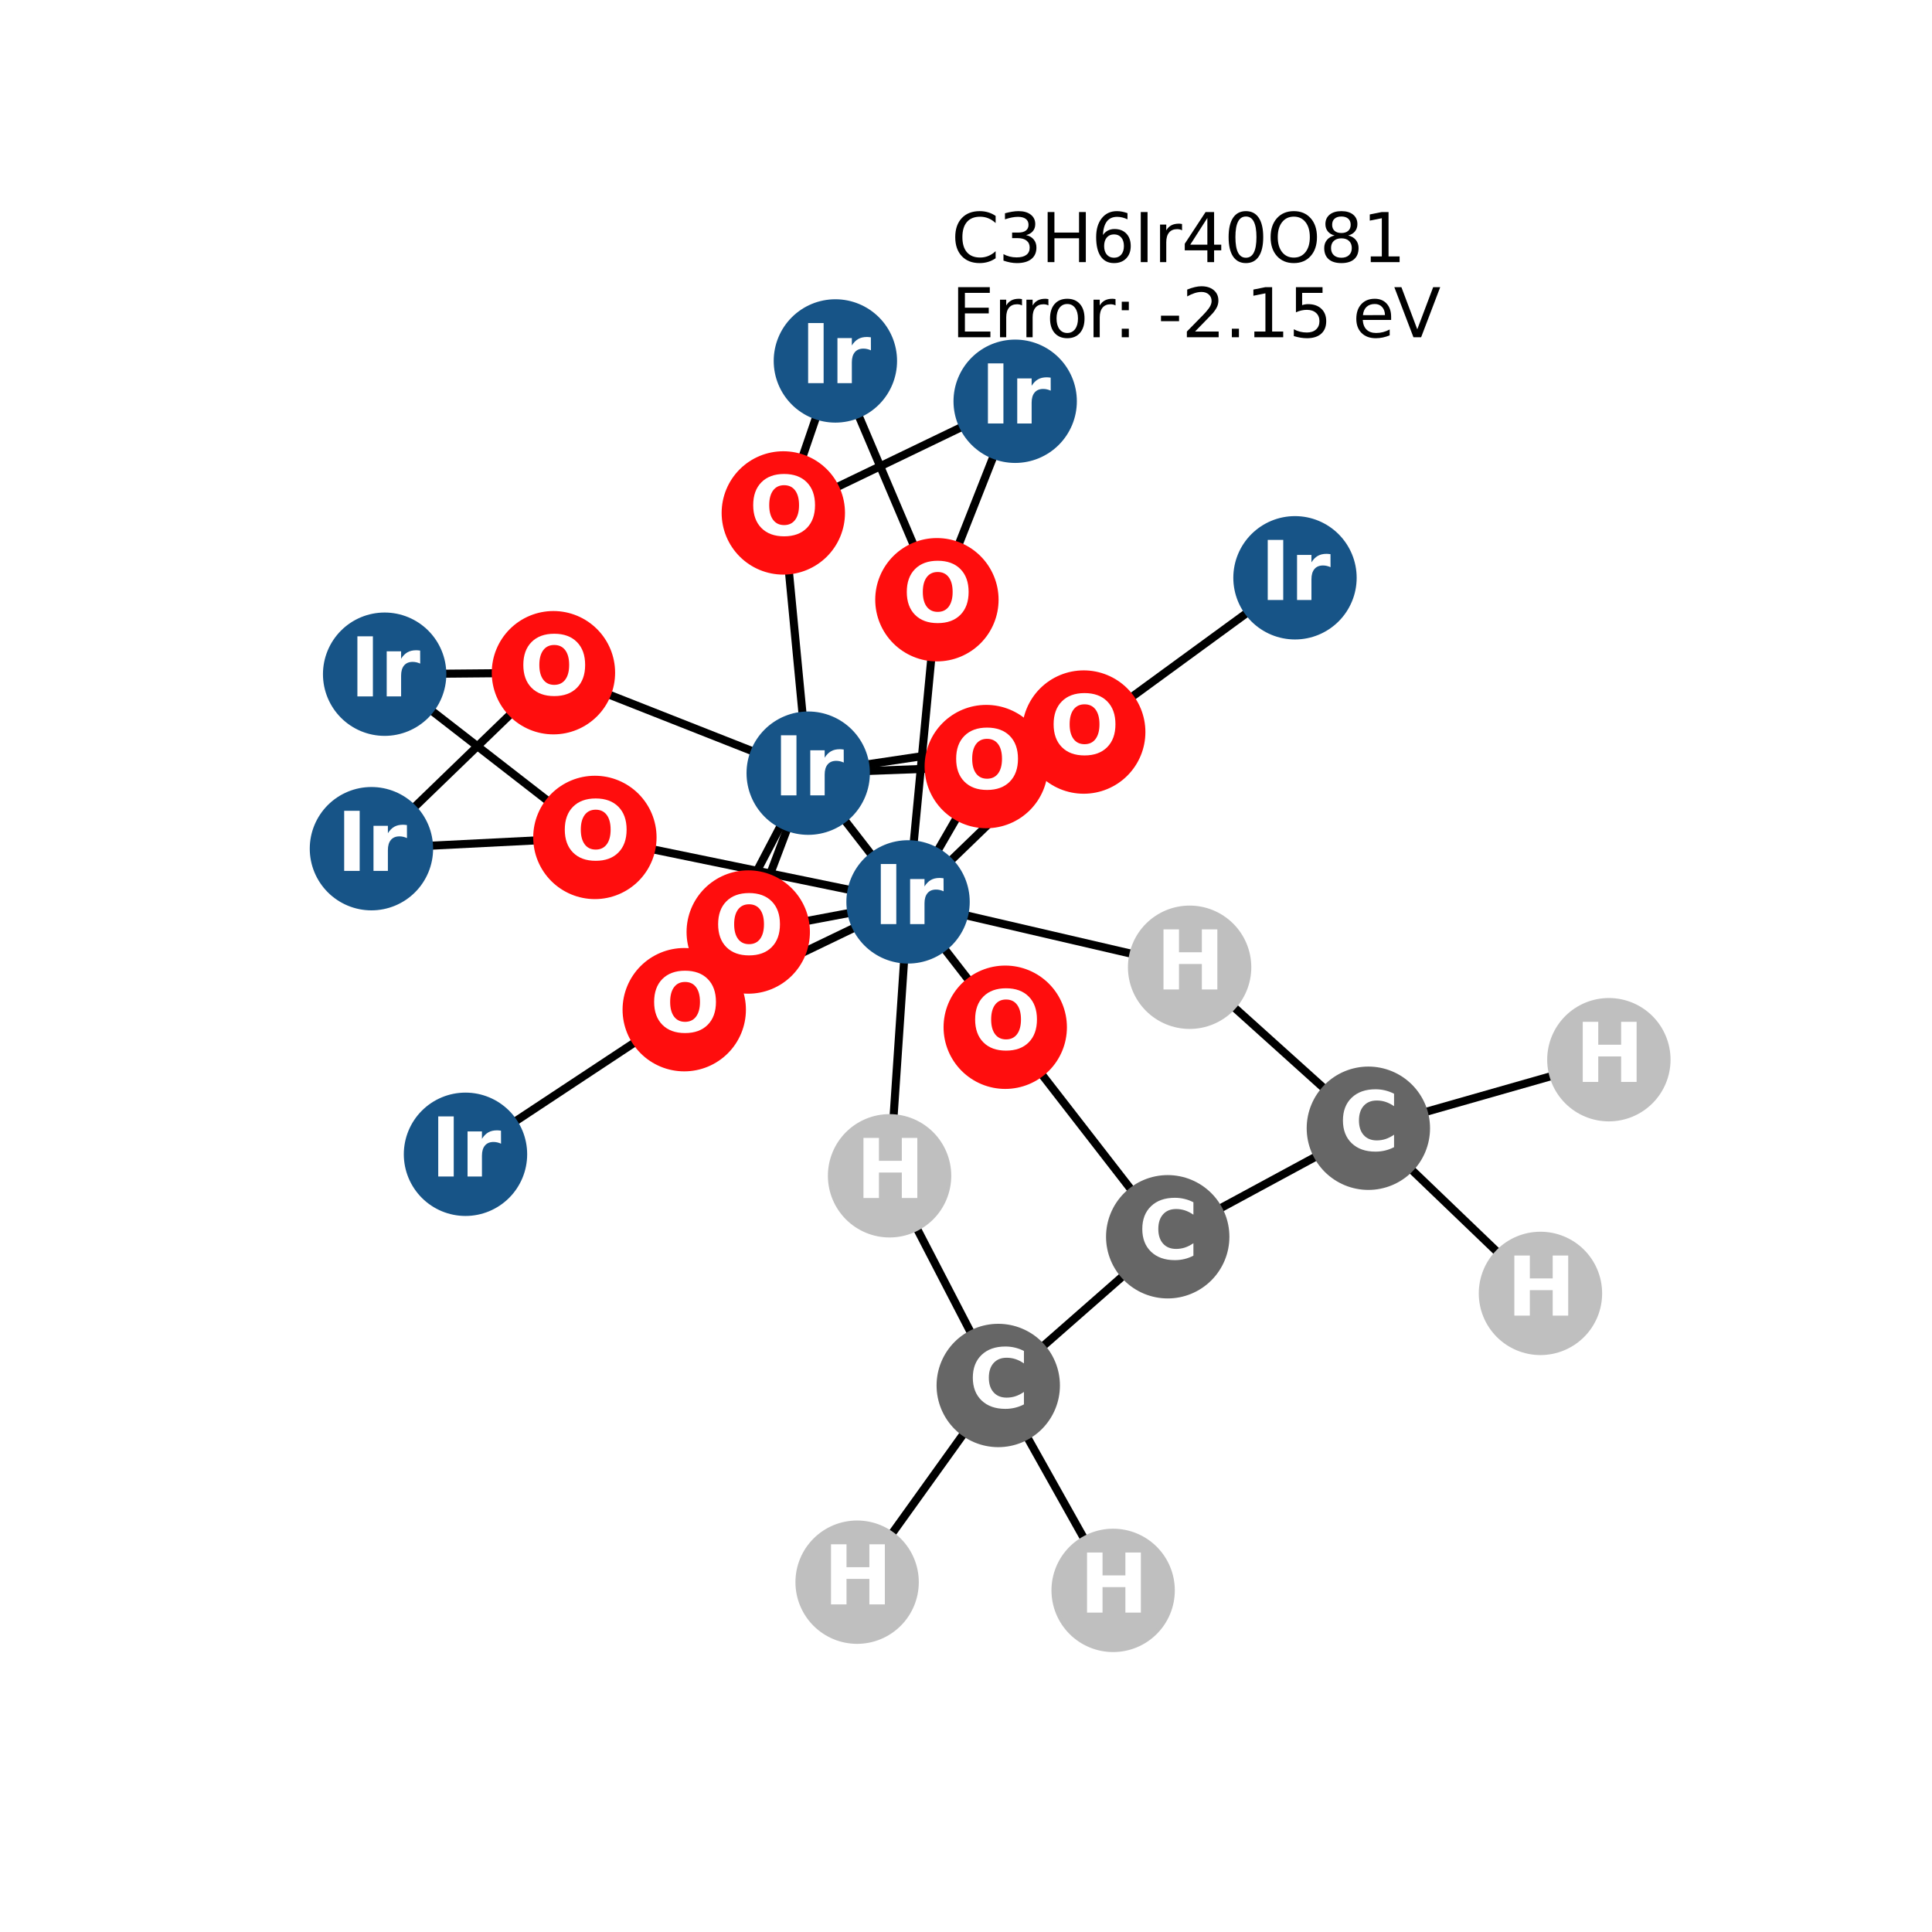<?xml version="1.0" encoding="utf-8" standalone="no"?>
<!DOCTYPE svg PUBLIC "-//W3C//DTD SVG 1.1//EN"
  "http://www.w3.org/Graphics/SVG/1.1/DTD/svg11.dtd">
<svg xmlns:xlink="http://www.w3.org/1999/xlink" width="288pt" height="288pt" viewBox="0 0 288 288" xmlns="http://www.w3.org/2000/svg" version="1.1">
 <defs>
  <style type="text/css">*{stroke-linejoin: round; stroke-linecap: butt}</style>
 </defs>
 <g id="figure_1">
  <g id="patch_1">
   <path d="M 0 288 
L 288 288 
L 288 0 
L 0 0 
z
" style="fill: #ffffff"/>
  </g>
  <g id="axes_1">
   <g id="LineCollection_1">
    <path d="M 239.831 157.968 
L 203.98 168.186 
" clip-path="url(#p28609aac5b)" style="fill: none; stroke: #000000; stroke-width: 1.2"/>
    <path d="M 149.85 153.13 
L 120.479 115.254 
" clip-path="url(#p28609aac5b)" style="fill: none; stroke: #000000; stroke-width: 1.2"/>
    <path d="M 149.85 153.13 
L 174.07 184.362 
" clip-path="url(#p28609aac5b)" style="fill: none; stroke: #000000; stroke-width: 1.2"/>
    <path d="M 161.549 109.126 
L 193.042 86.13 
" clip-path="url(#p28609aac5b)" style="fill: none; stroke: #000000; stroke-width: 1.2"/>
    <path d="M 161.549 109.126 
L 120.479 115.254 
" clip-path="url(#p28609aac5b)" style="fill: none; stroke: #000000; stroke-width: 1.2"/>
    <path d="M 161.549 109.126 
L 135.362 134.443 
" clip-path="url(#p28609aac5b)" style="fill: none; stroke: #000000; stroke-width: 1.2"/>
    <path d="M 151.331 59.816 
L 116.767 76.463 
" clip-path="url(#p28609aac5b)" style="fill: none; stroke: #000000; stroke-width: 1.2"/>
    <path d="M 151.331 59.816 
L 139.663 89.4 
" clip-path="url(#p28609aac5b)" style="fill: none; stroke: #000000; stroke-width: 1.2"/>
    <path d="M 147.022 114.27 
L 120.479 115.254 
" clip-path="url(#p28609aac5b)" style="fill: none; stroke: #000000; stroke-width: 1.2"/>
    <path d="M 147.022 114.27 
L 135.362 134.443 
" clip-path="url(#p28609aac5b)" style="fill: none; stroke: #000000; stroke-width: 1.2"/>
    <path d="M 57.338 100.502 
L 82.499 100.279 
" clip-path="url(#p28609aac5b)" style="fill: none; stroke: #000000; stroke-width: 1.2"/>
    <path d="M 57.338 100.502 
L 88.679 124.834 
" clip-path="url(#p28609aac5b)" style="fill: none; stroke: #000000; stroke-width: 1.2"/>
    <path d="M 82.499 100.279 
L 120.479 115.254 
" clip-path="url(#p28609aac5b)" style="fill: none; stroke: #000000; stroke-width: 1.2"/>
    <path d="M 82.499 100.279 
L 55.369 126.512 
" clip-path="url(#p28609aac5b)" style="fill: none; stroke: #000000; stroke-width: 1.2"/>
    <path d="M 120.479 115.254 
L 116.767 76.463 
" clip-path="url(#p28609aac5b)" style="fill: none; stroke: #000000; stroke-width: 1.2"/>
    <path d="M 120.479 115.254 
L 101.999 150.512 
" clip-path="url(#p28609aac5b)" style="fill: none; stroke: #000000; stroke-width: 1.2"/>
    <path d="M 120.479 115.254 
L 111.539 138.934 
" clip-path="url(#p28609aac5b)" style="fill: none; stroke: #000000; stroke-width: 1.2"/>
    <path d="M 124.529 53.804 
L 116.767 76.463 
" clip-path="url(#p28609aac5b)" style="fill: none; stroke: #000000; stroke-width: 1.2"/>
    <path d="M 124.529 53.804 
L 139.663 89.4 
" clip-path="url(#p28609aac5b)" style="fill: none; stroke: #000000; stroke-width: 1.2"/>
    <path d="M 139.663 89.4 
L 135.362 134.443 
" clip-path="url(#p28609aac5b)" style="fill: none; stroke: #000000; stroke-width: 1.2"/>
    <path d="M 69.39 172.067 
L 101.999 150.512 
" clip-path="url(#p28609aac5b)" style="fill: none; stroke: #000000; stroke-width: 1.2"/>
    <path d="M 55.369 126.512 
L 88.679 124.834 
" clip-path="url(#p28609aac5b)" style="fill: none; stroke: #000000; stroke-width: 1.2"/>
    <path d="M 135.362 134.443 
L 101.999 150.512 
" clip-path="url(#p28609aac5b)" style="fill: none; stroke: #000000; stroke-width: 1.2"/>
    <path d="M 135.362 134.443 
L 111.539 138.934 
" clip-path="url(#p28609aac5b)" style="fill: none; stroke: #000000; stroke-width: 1.2"/>
    <path d="M 135.362 134.443 
L 88.679 124.834 
" clip-path="url(#p28609aac5b)" style="fill: none; stroke: #000000; stroke-width: 1.2"/>
    <path d="M 135.362 134.443 
L 132.607 175.274 
" clip-path="url(#p28609aac5b)" style="fill: none; stroke: #000000; stroke-width: 1.2"/>
    <path d="M 135.362 134.443 
L 177.334 144.188 
" clip-path="url(#p28609aac5b)" style="fill: none; stroke: #000000; stroke-width: 1.2"/>
    <path d="M 174.07 184.362 
L 148.808 206.531 
" clip-path="url(#p28609aac5b)" style="fill: none; stroke: #000000; stroke-width: 1.2"/>
    <path d="M 174.07 184.362 
L 203.98 168.186 
" clip-path="url(#p28609aac5b)" style="fill: none; stroke: #000000; stroke-width: 1.2"/>
    <path d="M 148.808 206.531 
L 127.769 235.852 
" clip-path="url(#p28609aac5b)" style="fill: none; stroke: #000000; stroke-width: 1.2"/>
    <path d="M 148.808 206.531 
L 132.607 175.274 
" clip-path="url(#p28609aac5b)" style="fill: none; stroke: #000000; stroke-width: 1.2"/>
    <path d="M 148.808 206.531 
L 165.934 237.076 
" clip-path="url(#p28609aac5b)" style="fill: none; stroke: #000000; stroke-width: 1.2"/>
    <path d="M 203.98 168.186 
L 177.334 144.188 
" clip-path="url(#p28609aac5b)" style="fill: none; stroke: #000000; stroke-width: 1.2"/>
    <path d="M 203.98 168.186 
L 229.633 192.805 
" clip-path="url(#p28609aac5b)" style="fill: none; stroke: #000000; stroke-width: 1.2"/>
   </g>
   <g id="PathCollection_1">
    <defs>
     <path id="C0_0_cfa04f9ef9" d="M 0 8.944 
C 2.372 8.944 4.647 8.002 6.325 6.325 
C 8.002 4.647 8.944 2.372 8.944 -0 
C 8.944 -2.372 8.002 -4.647 6.325 -6.325 
C 4.647 -8.002 2.372 -8.944 0 -8.944 
C -2.372 -8.944 -4.647 -8.002 -6.325 -6.325 
C -8.002 -4.647 -8.944 -2.372 -8.944 0 
C -8.944 2.372 -8.002 4.647 -6.325 6.325 
C -4.647 8.002 -2.372 8.944 0 8.944 
z
"/>
    </defs>
    <g clip-path="url(#p28609aac5b)">
     <use xlink:href="#C0_0_cfa04f9ef9" x="239.831" y="157.968" style="fill: #bfbfbf; stroke: #bfbfbf; stroke-width: 0.5"/>
    </g>
    <g clip-path="url(#p28609aac5b)">
     <use xlink:href="#C0_0_cfa04f9ef9" x="149.85" y="153.13" style="fill: #ff0d0d; stroke: #ff0d0d; stroke-width: 0.5"/>
    </g>
    <g clip-path="url(#p28609aac5b)">
     <use xlink:href="#C0_0_cfa04f9ef9" x="161.549" y="109.126" style="fill: #ff0d0d; stroke: #ff0d0d; stroke-width: 0.5"/>
    </g>
    <g clip-path="url(#p28609aac5b)">
     <use xlink:href="#C0_0_cfa04f9ef9" x="151.331" y="59.816" style="fill: #175487; stroke: #175487; stroke-width: 0.5"/>
    </g>
    <g clip-path="url(#p28609aac5b)">
     <use xlink:href="#C0_0_cfa04f9ef9" x="147.022" y="114.27" style="fill: #ff0d0d; stroke: #ff0d0d; stroke-width: 0.5"/>
    </g>
    <g clip-path="url(#p28609aac5b)">
     <use xlink:href="#C0_0_cfa04f9ef9" x="193.042" y="86.13" style="fill: #175487; stroke: #175487; stroke-width: 0.5"/>
    </g>
    <g clip-path="url(#p28609aac5b)">
     <use xlink:href="#C0_0_cfa04f9ef9" x="57.338" y="100.502" style="fill: #175487; stroke: #175487; stroke-width: 0.5"/>
    </g>
    <g clip-path="url(#p28609aac5b)">
     <use xlink:href="#C0_0_cfa04f9ef9" x="82.499" y="100.279" style="fill: #ff0d0d; stroke: #ff0d0d; stroke-width: 0.5"/>
    </g>
    <g clip-path="url(#p28609aac5b)">
     <use xlink:href="#C0_0_cfa04f9ef9" x="120.479" y="115.254" style="fill: #175487; stroke: #175487; stroke-width: 0.5"/>
    </g>
    <g clip-path="url(#p28609aac5b)">
     <use xlink:href="#C0_0_cfa04f9ef9" x="124.529" y="53.804" style="fill: #175487; stroke: #175487; stroke-width: 0.5"/>
    </g>
    <g clip-path="url(#p28609aac5b)">
     <use xlink:href="#C0_0_cfa04f9ef9" x="139.663" y="89.4" style="fill: #ff0d0d; stroke: #ff0d0d; stroke-width: 0.5"/>
    </g>
    <g clip-path="url(#p28609aac5b)">
     <use xlink:href="#C0_0_cfa04f9ef9" x="69.39" y="172.067" style="fill: #175487; stroke: #175487; stroke-width: 0.5"/>
    </g>
    <g clip-path="url(#p28609aac5b)">
     <use xlink:href="#C0_0_cfa04f9ef9" x="55.369" y="126.512" style="fill: #175487; stroke: #175487; stroke-width: 0.5"/>
    </g>
    <g clip-path="url(#p28609aac5b)">
     <use xlink:href="#C0_0_cfa04f9ef9" x="135.362" y="134.443" style="fill: #175487; stroke: #175487; stroke-width: 0.5"/>
    </g>
    <g clip-path="url(#p28609aac5b)">
     <use xlink:href="#C0_0_cfa04f9ef9" x="101.999" y="150.512" style="fill: #ff0d0d; stroke: #ff0d0d; stroke-width: 0.5"/>
    </g>
    <g clip-path="url(#p28609aac5b)">
     <use xlink:href="#C0_0_cfa04f9ef9" x="111.539" y="138.934" style="fill: #ff0d0d; stroke: #ff0d0d; stroke-width: 0.5"/>
    </g>
    <g clip-path="url(#p28609aac5b)">
     <use xlink:href="#C0_0_cfa04f9ef9" x="116.767" y="76.463" style="fill: #ff0d0d; stroke: #ff0d0d; stroke-width: 0.5"/>
    </g>
    <g clip-path="url(#p28609aac5b)">
     <use xlink:href="#C0_0_cfa04f9ef9" x="88.679" y="124.834" style="fill: #ff0d0d; stroke: #ff0d0d; stroke-width: 0.5"/>
    </g>
    <g clip-path="url(#p28609aac5b)">
     <use xlink:href="#C0_0_cfa04f9ef9" x="174.07" y="184.362" style="fill: #666666; stroke: #666666; stroke-width: 0.5"/>
    </g>
    <g clip-path="url(#p28609aac5b)">
     <use xlink:href="#C0_0_cfa04f9ef9" x="148.808" y="206.531" style="fill: #666666; stroke: #666666; stroke-width: 0.5"/>
    </g>
    <g clip-path="url(#p28609aac5b)">
     <use xlink:href="#C0_0_cfa04f9ef9" x="203.98" y="168.186" style="fill: #666666; stroke: #666666; stroke-width: 0.5"/>
    </g>
    <g clip-path="url(#p28609aac5b)">
     <use xlink:href="#C0_0_cfa04f9ef9" x="127.769" y="235.852" style="fill: #bfbfbf; stroke: #bfbfbf; stroke-width: 0.5"/>
    </g>
    <g clip-path="url(#p28609aac5b)">
     <use xlink:href="#C0_0_cfa04f9ef9" x="132.607" y="175.274" style="fill: #bfbfbf; stroke: #bfbfbf; stroke-width: 0.5"/>
    </g>
    <g clip-path="url(#p28609aac5b)">
     <use xlink:href="#C0_0_cfa04f9ef9" x="177.334" y="144.188" style="fill: #bfbfbf; stroke: #bfbfbf; stroke-width: 0.5"/>
    </g>
    <g clip-path="url(#p28609aac5b)">
     <use xlink:href="#C0_0_cfa04f9ef9" x="229.633" y="192.805" style="fill: #bfbfbf; stroke: #bfbfbf; stroke-width: 0.5"/>
    </g>
    <g clip-path="url(#p28609aac5b)">
     <use xlink:href="#C0_0_cfa04f9ef9" x="165.934" y="237.076" style="fill: #bfbfbf; stroke: #bfbfbf; stroke-width: 0.5"/>
    </g>
   </g>
   <g id="text_1">
    <g clip-path="url(#p28609aac5b)">
     <!-- H -->
     <g style="fill: #ffffff" transform="translate(234.81 161.279) scale(0.12 -0.12)">
      <defs>
       <path id="DejaVuSans-Bold-48" d="M 588 4666 
L 1791 4666 
L 1791 2888 
L 3566 2888 
L 3566 4666 
L 4769 4666 
L 4769 0 
L 3566 0 
L 3566 1978 
L 1791 1978 
L 1791 0 
L 588 0 
L 588 4666 
z
" transform="scale(0.016)"/>
      </defs>
      <use xlink:href="#DejaVuSans-Bold-48"/>
     </g>
    </g>
   </g>
   <g id="text_2">
    <g clip-path="url(#p28609aac5b)">
     <!-- O -->
     <g style="fill: #ffffff" transform="translate(144.749 156.441) scale(0.12 -0.12)">
      <defs>
       <path id="DejaVuSans-Bold-4f" d="M 2719 3878 
Q 2169 3878 1866 3472 
Q 1563 3066 1563 2328 
Q 1563 1594 1866 1187 
Q 2169 781 2719 781 
Q 3272 781 3575 1187 
Q 3878 1594 3878 2328 
Q 3878 3066 3575 3472 
Q 3272 3878 2719 3878 
z
M 2719 4750 
Q 3844 4750 4481 4106 
Q 5119 3463 5119 2328 
Q 5119 1197 4481 553 
Q 3844 -91 2719 -91 
Q 1597 -91 958 553 
Q 319 1197 319 2328 
Q 319 3463 958 4106 
Q 1597 4750 2719 4750 
z
" transform="scale(0.016)"/>
      </defs>
      <use xlink:href="#DejaVuSans-Bold-4f"/>
     </g>
    </g>
   </g>
   <g id="text_3">
    <g clip-path="url(#p28609aac5b)">
     <!-- O -->
     <g style="fill: #ffffff" transform="translate(156.449 112.437) scale(0.12 -0.12)">
      <use xlink:href="#DejaVuSans-Bold-4f"/>
     </g>
    </g>
   </g>
   <g id="text_4">
    <g clip-path="url(#p28609aac5b)">
     <!-- Ir -->
     <g style="fill: #ffffff" transform="translate(146.14 63.127) scale(0.12 -0.12)">
      <defs>
       <path id="DejaVuSans-Bold-49" d="M 588 4666 
L 1791 4666 
L 1791 0 
L 588 0 
L 588 4666 
z
" transform="scale(0.016)"/>
       <path id="DejaVuSans-Bold-72" d="M 3138 2547 
Q 2991 2616 2845 2648 
Q 2700 2681 2553 2681 
Q 2122 2681 1889 2404 
Q 1656 2128 1656 1613 
L 1656 0 
L 538 0 
L 538 3500 
L 1656 3500 
L 1656 2925 
Q 1872 3269 2151 3426 
Q 2431 3584 2822 3584 
Q 2878 3584 2943 3579 
Q 3009 3575 3134 3559 
L 3138 2547 
z
" transform="scale(0.016)"/>
      </defs>
      <use xlink:href="#DejaVuSans-Bold-49"/>
      <use xlink:href="#DejaVuSans-Bold-72" transform="translate(37.207 0)"/>
     </g>
    </g>
   </g>
   <g id="text_5">
    <g clip-path="url(#p28609aac5b)">
     <!-- O -->
     <g style="fill: #ffffff" transform="translate(141.921 117.582) scale(0.12 -0.12)">
      <use xlink:href="#DejaVuSans-Bold-4f"/>
     </g>
    </g>
   </g>
   <g id="text_6">
    <g clip-path="url(#p28609aac5b)">
     <!-- Ir -->
     <g style="fill: #ffffff" transform="translate(187.851 89.441) scale(0.12 -0.12)">
      <use xlink:href="#DejaVuSans-Bold-49"/>
      <use xlink:href="#DejaVuSans-Bold-72" transform="translate(37.207 0)"/>
     </g>
    </g>
   </g>
   <g id="text_7">
    <g clip-path="url(#p28609aac5b)">
     <!-- Ir -->
     <g style="fill: #ffffff" transform="translate(52.148 103.813) scale(0.12 -0.12)">
      <use xlink:href="#DejaVuSans-Bold-49"/>
      <use xlink:href="#DejaVuSans-Bold-72" transform="translate(37.207 0)"/>
     </g>
    </g>
   </g>
   <g id="text_8">
    <g clip-path="url(#p28609aac5b)">
     <!-- O -->
     <g style="fill: #ffffff" transform="translate(77.398 103.591) scale(0.12 -0.12)">
      <use xlink:href="#DejaVuSans-Bold-4f"/>
     </g>
    </g>
   </g>
   <g id="text_9">
    <g clip-path="url(#p28609aac5b)">
     <!-- Ir -->
     <g style="fill: #ffffff" transform="translate(115.288 118.565) scale(0.12 -0.12)">
      <use xlink:href="#DejaVuSans-Bold-49"/>
      <use xlink:href="#DejaVuSans-Bold-72" transform="translate(37.207 0)"/>
     </g>
    </g>
   </g>
   <g id="text_10">
    <g clip-path="url(#p28609aac5b)">
     <!-- Ir -->
     <g style="fill: #ffffff" transform="translate(119.338 57.115) scale(0.12 -0.12)">
      <use xlink:href="#DejaVuSans-Bold-49"/>
      <use xlink:href="#DejaVuSans-Bold-72" transform="translate(37.207 0)"/>
     </g>
    </g>
   </g>
   <g id="text_11">
    <g clip-path="url(#p28609aac5b)">
     <!-- O -->
     <g style="fill: #ffffff" transform="translate(134.562 92.712) scale(0.12 -0.12)">
      <use xlink:href="#DejaVuSans-Bold-4f"/>
     </g>
    </g>
   </g>
   <g id="text_12">
    <g clip-path="url(#p28609aac5b)">
     <!-- Ir -->
     <g style="fill: #ffffff" transform="translate(64.199 175.379) scale(0.12 -0.12)">
      <use xlink:href="#DejaVuSans-Bold-49"/>
      <use xlink:href="#DejaVuSans-Bold-72" transform="translate(37.207 0)"/>
     </g>
    </g>
   </g>
   <g id="text_13">
    <g clip-path="url(#p28609aac5b)">
     <!-- Ir -->
     <g style="fill: #ffffff" transform="translate(50.178 129.823) scale(0.12 -0.12)">
      <use xlink:href="#DejaVuSans-Bold-49"/>
      <use xlink:href="#DejaVuSans-Bold-72" transform="translate(37.207 0)"/>
     </g>
    </g>
   </g>
   <g id="text_14">
    <g clip-path="url(#p28609aac5b)">
     <!-- Ir -->
     <g style="fill: #ffffff" transform="translate(130.171 137.755) scale(0.12 -0.12)">
      <use xlink:href="#DejaVuSans-Bold-49"/>
      <use xlink:href="#DejaVuSans-Bold-72" transform="translate(37.207 0)"/>
     </g>
    </g>
   </g>
   <g id="text_15">
    <g clip-path="url(#p28609aac5b)">
     <!-- O -->
     <g style="fill: #ffffff" transform="translate(96.898 153.823) scale(0.12 -0.12)">
      <use xlink:href="#DejaVuSans-Bold-4f"/>
     </g>
    </g>
   </g>
   <g id="text_16">
    <g clip-path="url(#p28609aac5b)">
     <!-- O -->
     <g style="fill: #ffffff" transform="translate(106.438 142.246) scale(0.12 -0.12)">
      <use xlink:href="#DejaVuSans-Bold-4f"/>
     </g>
    </g>
   </g>
   <g id="text_17">
    <g clip-path="url(#p28609aac5b)">
     <!-- O -->
     <g style="fill: #ffffff" transform="translate(111.666 79.774) scale(0.12 -0.12)">
      <use xlink:href="#DejaVuSans-Bold-4f"/>
     </g>
    </g>
   </g>
   <g id="text_18">
    <g clip-path="url(#p28609aac5b)">
     <!-- O -->
     <g style="fill: #ffffff" transform="translate(83.579 128.145) scale(0.12 -0.12)">
      <use xlink:href="#DejaVuSans-Bold-4f"/>
     </g>
    </g>
   </g>
   <g id="text_19">
    <g clip-path="url(#p28609aac5b)">
     <!-- C -->
     <g style="fill: #ffffff" transform="translate(169.667 187.673) scale(0.12 -0.12)">
      <defs>
       <path id="DejaVuSans-Bold-43" d="M 4288 256 
Q 3956 84 3597 -3 
Q 3238 -91 2847 -91 
Q 1681 -91 1000 561 
Q 319 1213 319 2328 
Q 319 3447 1000 4098 
Q 1681 4750 2847 4750 
Q 3238 4750 3597 4662 
Q 3956 4575 4288 4403 
L 4288 3438 
Q 3953 3666 3628 3772 
Q 3303 3878 2944 3878 
Q 2300 3878 1931 3465 
Q 1563 3053 1563 2328 
Q 1563 1606 1931 1193 
Q 2300 781 2944 781 
Q 3303 781 3628 887 
Q 3953 994 4288 1222 
L 4288 256 
z
" transform="scale(0.016)"/>
      </defs>
      <use xlink:href="#DejaVuSans-Bold-43"/>
     </g>
    </g>
   </g>
   <g id="text_20">
    <g clip-path="url(#p28609aac5b)">
     <!-- C -->
     <g style="fill: #ffffff" transform="translate(144.404 209.842) scale(0.12 -0.12)">
      <use xlink:href="#DejaVuSans-Bold-43"/>
     </g>
    </g>
   </g>
   <g id="text_21">
    <g clip-path="url(#p28609aac5b)">
     <!-- C -->
     <g style="fill: #ffffff" transform="translate(199.577 171.497) scale(0.12 -0.12)">
      <use xlink:href="#DejaVuSans-Bold-43"/>
     </g>
    </g>
   </g>
   <g id="text_22">
    <g clip-path="url(#p28609aac5b)">
     <!-- H -->
     <g style="fill: #ffffff" transform="translate(122.748 239.163) scale(0.12 -0.12)">
      <use xlink:href="#DejaVuSans-Bold-48"/>
     </g>
    </g>
   </g>
   <g id="text_23">
    <g clip-path="url(#p28609aac5b)">
     <!-- H -->
     <g style="fill: #ffffff" transform="translate(127.585 178.585) scale(0.12 -0.12)">
      <use xlink:href="#DejaVuSans-Bold-48"/>
     </g>
    </g>
   </g>
   <g id="text_24">
    <g clip-path="url(#p28609aac5b)">
     <!-- H -->
     <g style="fill: #ffffff" transform="translate(172.312 147.499) scale(0.12 -0.12)">
      <use xlink:href="#DejaVuSans-Bold-48"/>
     </g>
    </g>
   </g>
   <g id="text_25">
    <g clip-path="url(#p28609aac5b)">
     <!-- H -->
     <g style="fill: #ffffff" transform="translate(224.612 196.117) scale(0.12 -0.12)">
      <use xlink:href="#DejaVuSans-Bold-48"/>
     </g>
    </g>
   </g>
   <g id="text_26">
    <g clip-path="url(#p28609aac5b)">
     <!-- H -->
     <g style="fill: #ffffff" transform="translate(160.913 240.388) scale(0.12 -0.12)">
      <use xlink:href="#DejaVuSans-Bold-48"/>
     </g>
    </g>
   </g>
   <g id="text_27">
    <!-- C3H6Ir40O81 -->
    <g transform="translate(141.822 39.074) scale(0.1 -0.1)">
     <defs>
      <path id="DejaVuSans-43" d="M 4122 4306 
L 4122 3641 
Q 3803 3938 3442 4084 
Q 3081 4231 2675 4231 
Q 1875 4231 1450 3742 
Q 1025 3253 1025 2328 
Q 1025 1406 1450 917 
Q 1875 428 2675 428 
Q 3081 428 3442 575 
Q 3803 722 4122 1019 
L 4122 359 
Q 3791 134 3420 21 
Q 3050 -91 2638 -91 
Q 1578 -91 968 557 
Q 359 1206 359 2328 
Q 359 3453 968 4101 
Q 1578 4750 2638 4750 
Q 3056 4750 3426 4639 
Q 3797 4528 4122 4306 
z
" transform="scale(0.016)"/>
      <path id="DejaVuSans-33" d="M 2597 2516 
Q 3050 2419 3304 2112 
Q 3559 1806 3559 1356 
Q 3559 666 3084 287 
Q 2609 -91 1734 -91 
Q 1441 -91 1130 -33 
Q 819 25 488 141 
L 488 750 
Q 750 597 1062 519 
Q 1375 441 1716 441 
Q 2309 441 2620 675 
Q 2931 909 2931 1356 
Q 2931 1769 2642 2001 
Q 2353 2234 1838 2234 
L 1294 2234 
L 1294 2753 
L 1863 2753 
Q 2328 2753 2575 2939 
Q 2822 3125 2822 3475 
Q 2822 3834 2567 4026 
Q 2313 4219 1838 4219 
Q 1578 4219 1281 4162 
Q 984 4106 628 3988 
L 628 4550 
Q 988 4650 1302 4700 
Q 1616 4750 1894 4750 
Q 2613 4750 3031 4423 
Q 3450 4097 3450 3541 
Q 3450 3153 3228 2886 
Q 3006 2619 2597 2516 
z
" transform="scale(0.016)"/>
      <path id="DejaVuSans-48" d="M 628 4666 
L 1259 4666 
L 1259 2753 
L 3553 2753 
L 3553 4666 
L 4184 4666 
L 4184 0 
L 3553 0 
L 3553 2222 
L 1259 2222 
L 1259 0 
L 628 0 
L 628 4666 
z
" transform="scale(0.016)"/>
      <path id="DejaVuSans-36" d="M 2113 2584 
Q 1688 2584 1439 2293 
Q 1191 2003 1191 1497 
Q 1191 994 1439 701 
Q 1688 409 2113 409 
Q 2538 409 2786 701 
Q 3034 994 3034 1497 
Q 3034 2003 2786 2293 
Q 2538 2584 2113 2584 
z
M 3366 4563 
L 3366 3988 
Q 3128 4100 2886 4159 
Q 2644 4219 2406 4219 
Q 1781 4219 1451 3797 
Q 1122 3375 1075 2522 
Q 1259 2794 1537 2939 
Q 1816 3084 2150 3084 
Q 2853 3084 3261 2657 
Q 3669 2231 3669 1497 
Q 3669 778 3244 343 
Q 2819 -91 2113 -91 
Q 1303 -91 875 529 
Q 447 1150 447 2328 
Q 447 3434 972 4092 
Q 1497 4750 2381 4750 
Q 2619 4750 2861 4703 
Q 3103 4656 3366 4563 
z
" transform="scale(0.016)"/>
      <path id="DejaVuSans-49" d="M 628 4666 
L 1259 4666 
L 1259 0 
L 628 0 
L 628 4666 
z
" transform="scale(0.016)"/>
      <path id="DejaVuSans-72" d="M 2631 2963 
Q 2534 3019 2420 3045 
Q 2306 3072 2169 3072 
Q 1681 3072 1420 2755 
Q 1159 2438 1159 1844 
L 1159 0 
L 581 0 
L 581 3500 
L 1159 3500 
L 1159 2956 
Q 1341 3275 1631 3429 
Q 1922 3584 2338 3584 
Q 2397 3584 2469 3576 
Q 2541 3569 2628 3553 
L 2631 2963 
z
" transform="scale(0.016)"/>
      <path id="DejaVuSans-34" d="M 2419 4116 
L 825 1625 
L 2419 1625 
L 2419 4116 
z
M 2253 4666 
L 3047 4666 
L 3047 1625 
L 3713 1625 
L 3713 1100 
L 3047 1100 
L 3047 0 
L 2419 0 
L 2419 1100 
L 313 1100 
L 313 1709 
L 2253 4666 
z
" transform="scale(0.016)"/>
      <path id="DejaVuSans-30" d="M 2034 4250 
Q 1547 4250 1301 3770 
Q 1056 3291 1056 2328 
Q 1056 1369 1301 889 
Q 1547 409 2034 409 
Q 2525 409 2770 889 
Q 3016 1369 3016 2328 
Q 3016 3291 2770 3770 
Q 2525 4250 2034 4250 
z
M 2034 4750 
Q 2819 4750 3233 4129 
Q 3647 3509 3647 2328 
Q 3647 1150 3233 529 
Q 2819 -91 2034 -91 
Q 1250 -91 836 529 
Q 422 1150 422 2328 
Q 422 3509 836 4129 
Q 1250 4750 2034 4750 
z
" transform="scale(0.016)"/>
      <path id="DejaVuSans-4f" d="M 2522 4238 
Q 1834 4238 1429 3725 
Q 1025 3213 1025 2328 
Q 1025 1447 1429 934 
Q 1834 422 2522 422 
Q 3209 422 3611 934 
Q 4013 1447 4013 2328 
Q 4013 3213 3611 3725 
Q 3209 4238 2522 4238 
z
M 2522 4750 
Q 3503 4750 4090 4092 
Q 4678 3434 4678 2328 
Q 4678 1225 4090 567 
Q 3503 -91 2522 -91 
Q 1538 -91 948 565 
Q 359 1222 359 2328 
Q 359 3434 948 4092 
Q 1538 4750 2522 4750 
z
" transform="scale(0.016)"/>
      <path id="DejaVuSans-38" d="M 2034 2216 
Q 1584 2216 1326 1975 
Q 1069 1734 1069 1313 
Q 1069 891 1326 650 
Q 1584 409 2034 409 
Q 2484 409 2743 651 
Q 3003 894 3003 1313 
Q 3003 1734 2745 1975 
Q 2488 2216 2034 2216 
z
M 1403 2484 
Q 997 2584 770 2862 
Q 544 3141 544 3541 
Q 544 4100 942 4425 
Q 1341 4750 2034 4750 
Q 2731 4750 3128 4425 
Q 3525 4100 3525 3541 
Q 3525 3141 3298 2862 
Q 3072 2584 2669 2484 
Q 3125 2378 3379 2068 
Q 3634 1759 3634 1313 
Q 3634 634 3220 271 
Q 2806 -91 2034 -91 
Q 1263 -91 848 271 
Q 434 634 434 1313 
Q 434 1759 690 2068 
Q 947 2378 1403 2484 
z
M 1172 3481 
Q 1172 3119 1398 2916 
Q 1625 2713 2034 2713 
Q 2441 2713 2670 2916 
Q 2900 3119 2900 3481 
Q 2900 3844 2670 4047 
Q 2441 4250 2034 4250 
Q 1625 4250 1398 4047 
Q 1172 3844 1172 3481 
z
" transform="scale(0.016)"/>
      <path id="DejaVuSans-31" d="M 794 531 
L 1825 531 
L 1825 4091 
L 703 3866 
L 703 4441 
L 1819 4666 
L 2450 4666 
L 2450 531 
L 3481 531 
L 3481 0 
L 794 0 
L 794 531 
z
" transform="scale(0.016)"/>
     </defs>
     <use xlink:href="#DejaVuSans-43"/>
     <use xlink:href="#DejaVuSans-33" transform="translate(69.824 0)"/>
     <use xlink:href="#DejaVuSans-48" transform="translate(133.447 0)"/>
     <use xlink:href="#DejaVuSans-36" transform="translate(208.643 0)"/>
     <use xlink:href="#DejaVuSans-49" transform="translate(272.266 0)"/>
     <use xlink:href="#DejaVuSans-72" transform="translate(301.758 0)"/>
     <use xlink:href="#DejaVuSans-34" transform="translate(342.871 0)"/>
     <use xlink:href="#DejaVuSans-30" transform="translate(406.494 0)"/>
     <use xlink:href="#DejaVuSans-4f" transform="translate(470.117 0)"/>
     <use xlink:href="#DejaVuSans-38" transform="translate(548.828 0)"/>
     <use xlink:href="#DejaVuSans-31" transform="translate(612.451 0)"/>
    </g>
    <!-- Error: -2.15 eV -->
    <g transform="translate(141.822 50.272) scale(0.1 -0.1)">
     <defs>
      <path id="DejaVuSans-45" d="M 628 4666 
L 3578 4666 
L 3578 4134 
L 1259 4134 
L 1259 2753 
L 3481 2753 
L 3481 2222 
L 1259 2222 
L 1259 531 
L 3634 531 
L 3634 0 
L 628 0 
L 628 4666 
z
" transform="scale(0.016)"/>
      <path id="DejaVuSans-6f" d="M 1959 3097 
Q 1497 3097 1228 2736 
Q 959 2375 959 1747 
Q 959 1119 1226 758 
Q 1494 397 1959 397 
Q 2419 397 2687 759 
Q 2956 1122 2956 1747 
Q 2956 2369 2687 2733 
Q 2419 3097 1959 3097 
z
M 1959 3584 
Q 2709 3584 3137 3096 
Q 3566 2609 3566 1747 
Q 3566 888 3137 398 
Q 2709 -91 1959 -91 
Q 1206 -91 779 398 
Q 353 888 353 1747 
Q 353 2609 779 3096 
Q 1206 3584 1959 3584 
z
" transform="scale(0.016)"/>
      <path id="DejaVuSans-3a" d="M 750 794 
L 1409 794 
L 1409 0 
L 750 0 
L 750 794 
z
M 750 3309 
L 1409 3309 
L 1409 2516 
L 750 2516 
L 750 3309 
z
" transform="scale(0.016)"/>
      <path id="DejaVuSans-20" transform="scale(0.016)"/>
      <path id="DejaVuSans-2d" d="M 313 2009 
L 1997 2009 
L 1997 1497 
L 313 1497 
L 313 2009 
z
" transform="scale(0.016)"/>
      <path id="DejaVuSans-32" d="M 1228 531 
L 3431 531 
L 3431 0 
L 469 0 
L 469 531 
Q 828 903 1448 1529 
Q 2069 2156 2228 2338 
Q 2531 2678 2651 2914 
Q 2772 3150 2772 3378 
Q 2772 3750 2511 3984 
Q 2250 4219 1831 4219 
Q 1534 4219 1204 4116 
Q 875 4013 500 3803 
L 500 4441 
Q 881 4594 1212 4672 
Q 1544 4750 1819 4750 
Q 2544 4750 2975 4387 
Q 3406 4025 3406 3419 
Q 3406 3131 3298 2873 
Q 3191 2616 2906 2266 
Q 2828 2175 2409 1742 
Q 1991 1309 1228 531 
z
" transform="scale(0.016)"/>
      <path id="DejaVuSans-2e" d="M 684 794 
L 1344 794 
L 1344 0 
L 684 0 
L 684 794 
z
" transform="scale(0.016)"/>
      <path id="DejaVuSans-35" d="M 691 4666 
L 3169 4666 
L 3169 4134 
L 1269 4134 
L 1269 2991 
Q 1406 3038 1543 3061 
Q 1681 3084 1819 3084 
Q 2600 3084 3056 2656 
Q 3513 2228 3513 1497 
Q 3513 744 3044 326 
Q 2575 -91 1722 -91 
Q 1428 -91 1123 -41 
Q 819 9 494 109 
L 494 744 
Q 775 591 1075 516 
Q 1375 441 1709 441 
Q 2250 441 2565 725 
Q 2881 1009 2881 1497 
Q 2881 1984 2565 2268 
Q 2250 2553 1709 2553 
Q 1456 2553 1204 2497 
Q 953 2441 691 2322 
L 691 4666 
z
" transform="scale(0.016)"/>
      <path id="DejaVuSans-65" d="M 3597 1894 
L 3597 1613 
L 953 1613 
Q 991 1019 1311 708 
Q 1631 397 2203 397 
Q 2534 397 2845 478 
Q 3156 559 3463 722 
L 3463 178 
Q 3153 47 2828 -22 
Q 2503 -91 2169 -91 
Q 1331 -91 842 396 
Q 353 884 353 1716 
Q 353 2575 817 3079 
Q 1281 3584 2069 3584 
Q 2775 3584 3186 3129 
Q 3597 2675 3597 1894 
z
M 3022 2063 
Q 3016 2534 2758 2815 
Q 2500 3097 2075 3097 
Q 1594 3097 1305 2825 
Q 1016 2553 972 2059 
L 3022 2063 
z
" transform="scale(0.016)"/>
      <path id="DejaVuSans-56" d="M 1831 0 
L 50 4666 
L 709 4666 
L 2188 738 
L 3669 4666 
L 4325 4666 
L 2547 0 
L 1831 0 
z
" transform="scale(0.016)"/>
     </defs>
     <use xlink:href="#DejaVuSans-45"/>
     <use xlink:href="#DejaVuSans-72" transform="translate(63.184 0)"/>
     <use xlink:href="#DejaVuSans-72" transform="translate(102.547 0)"/>
     <use xlink:href="#DejaVuSans-6f" transform="translate(141.41 0)"/>
     <use xlink:href="#DejaVuSans-72" transform="translate(202.592 0)"/>
     <use xlink:href="#DejaVuSans-3a" transform="translate(241.955 0)"/>
     <use xlink:href="#DejaVuSans-20" transform="translate(275.646 0)"/>
     <use xlink:href="#DejaVuSans-2d" transform="translate(307.434 0)"/>
     <use xlink:href="#DejaVuSans-32" transform="translate(343.518 0)"/>
     <use xlink:href="#DejaVuSans-2e" transform="translate(407.141 0)"/>
     <use xlink:href="#DejaVuSans-31" transform="translate(438.928 0)"/>
     <use xlink:href="#DejaVuSans-35" transform="translate(502.551 0)"/>
     <use xlink:href="#DejaVuSans-20" transform="translate(566.174 0)"/>
     <use xlink:href="#DejaVuSans-65" transform="translate(597.961 0)"/>
     <use xlink:href="#DejaVuSans-56" transform="translate(659.484 0)"/>
    </g>
   </g>
  </g>
 </g>
 <defs>
  <clipPath id="p28609aac5b">
   <rect x="36" y="34.56" width="223.2" height="221.76"/>
  </clipPath>
 </defs>
</svg>
